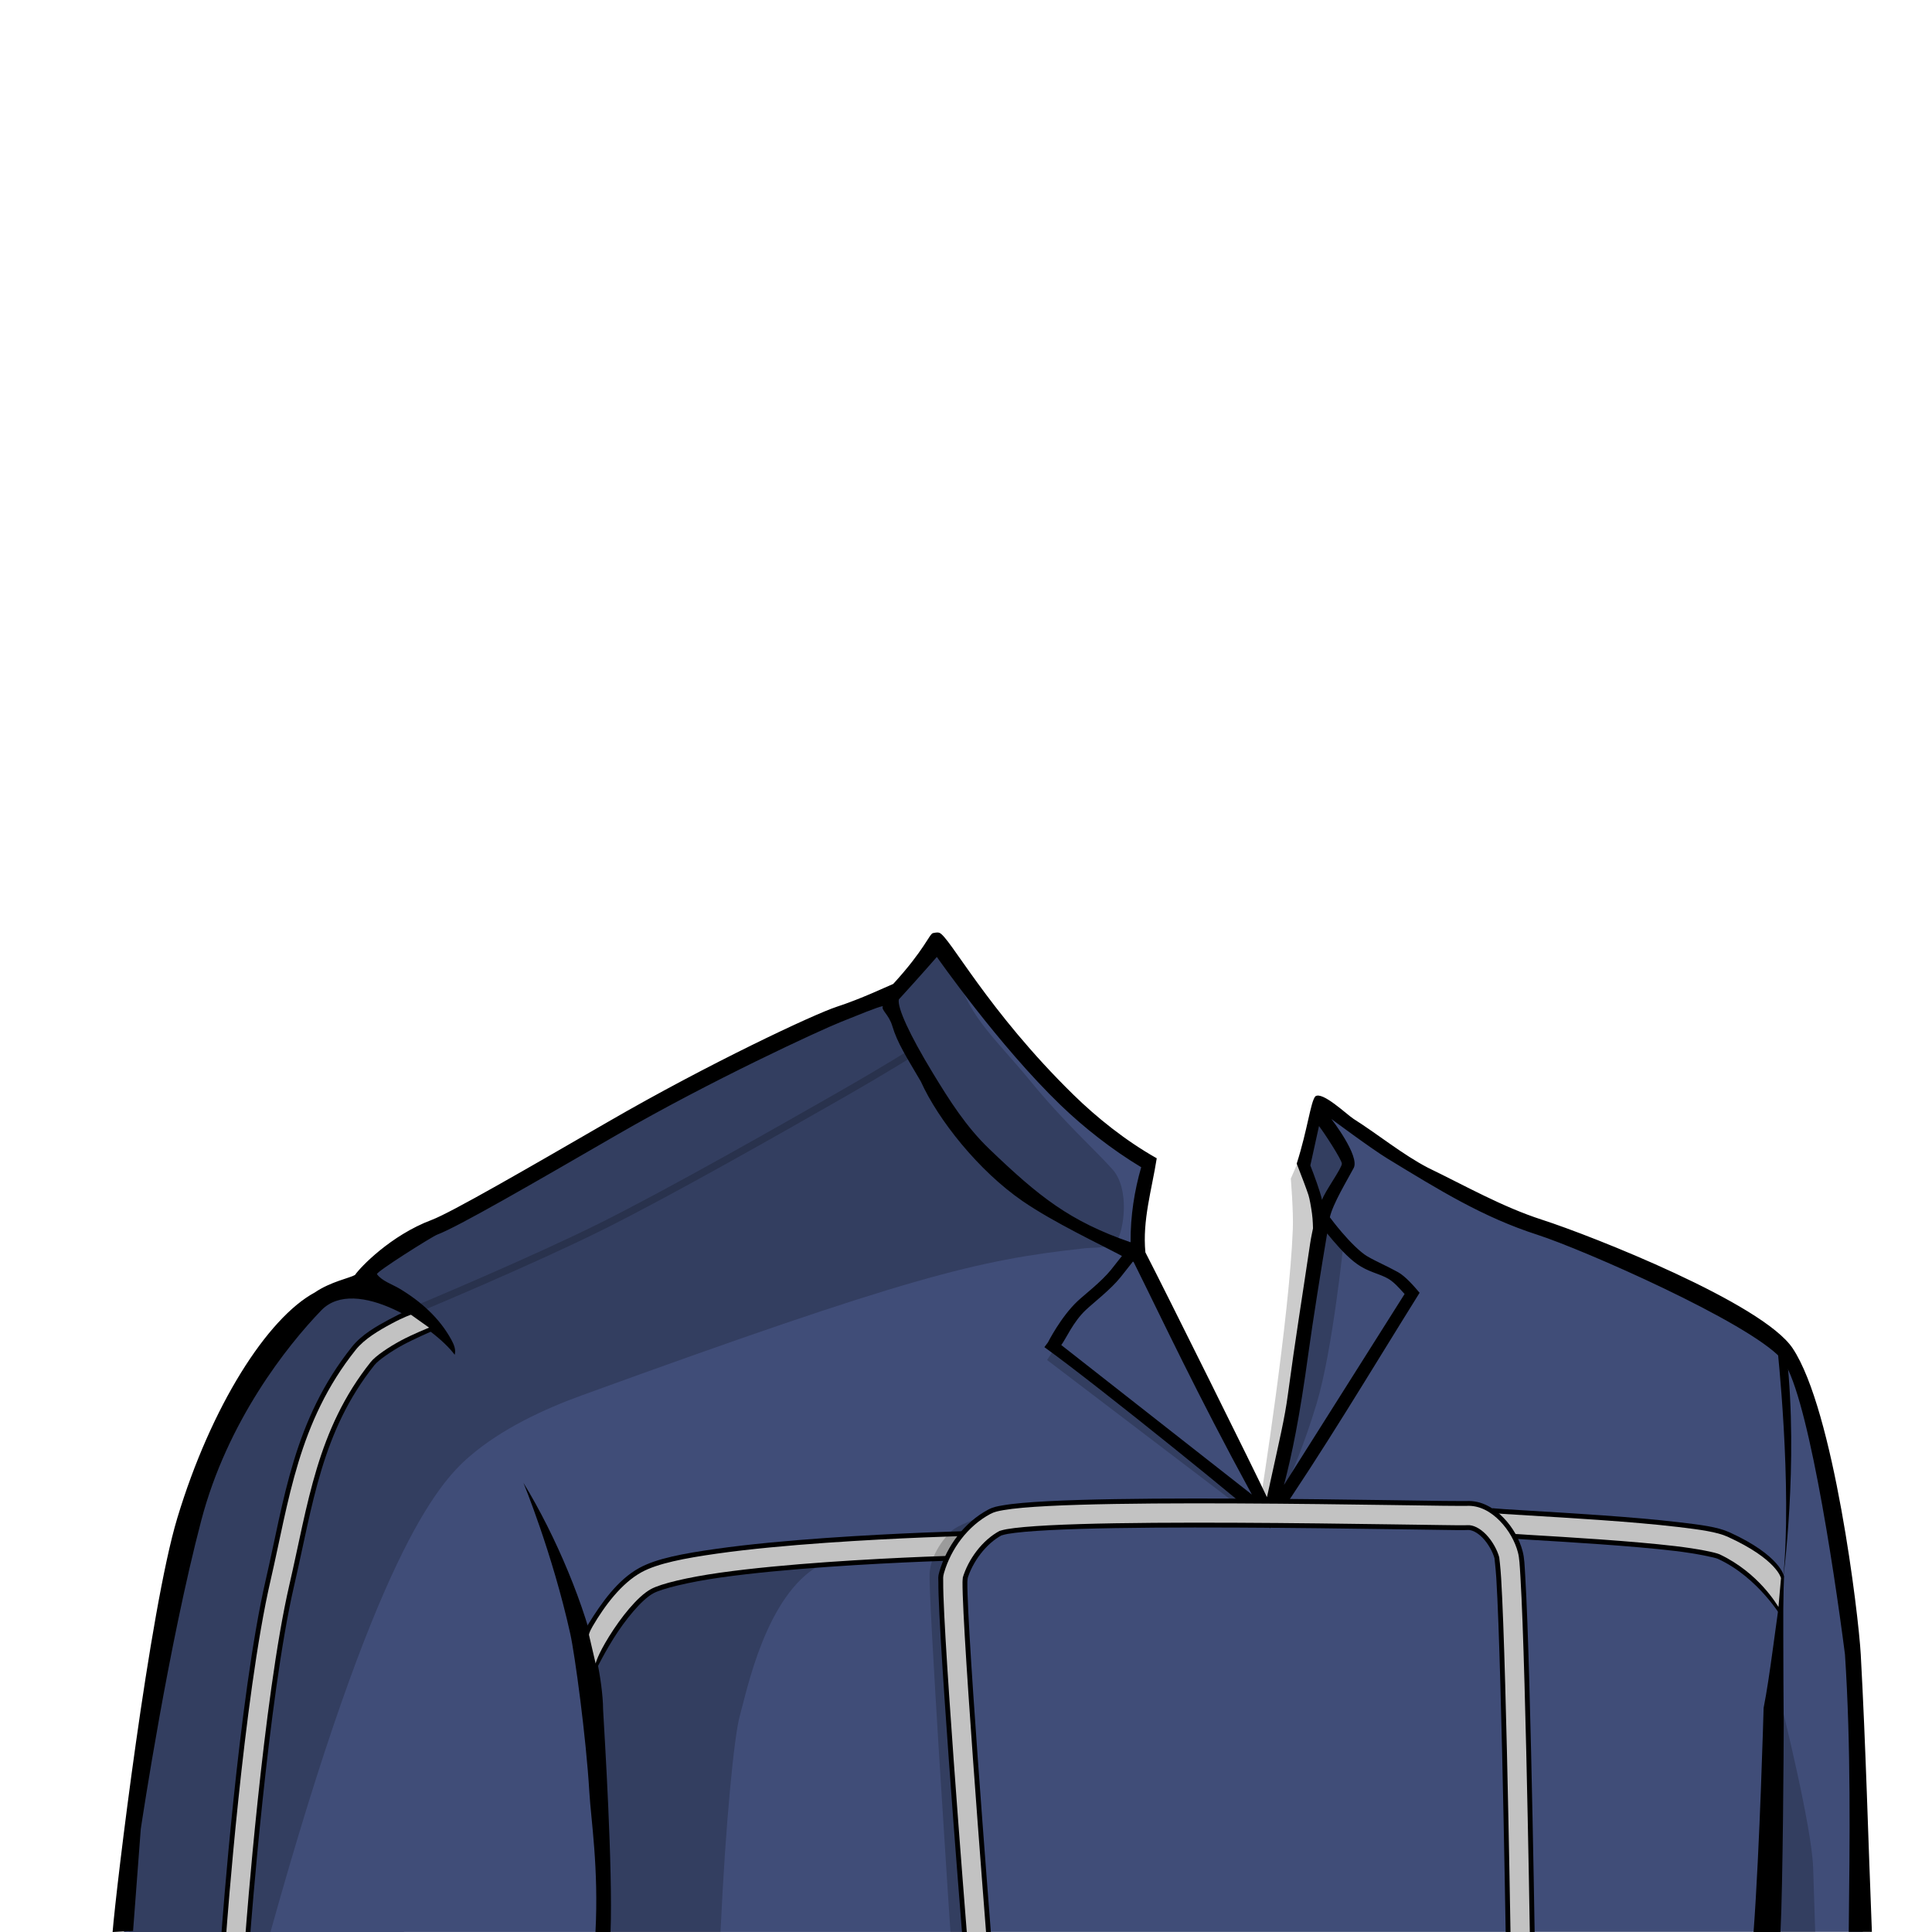 <?xml version="1.0" encoding="UTF-8" standalone="no"?>
<!-- Created with Inkscape (http://www.inkscape.org/) -->

<svg
   version="1.1"
   id="svg171226"
   width="400"
   height="400"
   viewBox="0 0 400 400"
   sodipodi:docname="tosCaptainGarth.svg"
   inkscape:version="1.3.1 (91b66b0, 2023-11-16)"
   xml:space="preserve"
   xmlns:inkscape="http://www.inkscape.org/namespaces/inkscape"
   xmlns:sodipodi="http://sodipodi.sourceforge.net/DTD/sodipodi-0.dtd"
   xmlns="http://www.w3.org/2000/svg"
   xmlns:svg="http://www.w3.org/2000/svg"><defs
     id="defs171230" /><sodipodi:namedview
     id="namedview171228"
     pagecolor="#ffffff"
     bordercolor="#666666"
     borderopacity="1.0"
     inkscape:showpageshadow="2"
     inkscape:pageopacity="0.0"
     inkscape:pagecheckerboard="0"
     inkscape:deskcolor="#d1d1d1"
     showgrid="false"
     inkscape:zoom="2.1175"
     inkscape:cx="200"
     inkscape:cy="200.23613"
     inkscape:window-width="1920"
     inkscape:window-height="1145"
     inkscape:window-x="2081"
     inkscape:window-y="25"
     inkscape:window-maximized="0"
     inkscape:current-layer="g171234"><inkscape:page
       x="0"
       y="0"
       id="page171232"
       width="400"
       height="400"
       margin="0"
       bleed="0" /></sodipodi:namedview><g
     inkscape:groupmode="layer"
     id="layer1"
     inkscape:label="Neck"
     style="display:none"
     sodipodi:insensitive="true"><path
       d="m 213.633,151.294 -13.549,47.147 c 0,0 12.427,24.853 21.464,31.491 9.037,6.636 27.262,81.924 38.135,83.336 l 3.671,3.671 2.825,-2.824 4.631,-4.799 5.424,-65.083 -1.257,-9.598 15.554,-22.847 z"
       style="display:inline;fill:#cd976d;fill-opacity:1;fill-rule:nonzero;stroke:none;stroke-width:1.333"
       id="path171974"
       sodipodi:nodetypes="ccccccccccc" /><path
       d="m 200.083,198.441 c 0,0 12.867,21.571 17.836,27.064 4.969,5.493 32.696,1.831 40.543,4.185 6.339,1.901 13.099,2.665 15.471,2.891 l 16.597,-20.793 -76.897,-60.493 z"
       style="display:inline;opacity:0.2;fill:#000000;fill-opacity:1;fill-rule:nonzero;stroke:none;stroke-width:1.333"
       id="path171984" /><path
       d="m 211.645,149.528 c -1.011,4.997 -6.2,23.825 -7.369,28.788 -0.956,4.064 -1.957,8.119 -3.072,12.143 -0.516,1.859 -1.075,3.703 -1.633,5.549 -0.187,0.616 -0.955,1.863 -0.881,2.475 0.02,0.169 0.807,2.383 1.111,1.937 3.688,-5.387 5.037,-14.187 7.127,-20.381 1.491,-4.419 7.061,-22.687 8.552,-27.104 0,0 -3.833,-3.407 -3.833,-3.407"
       style="display:inline;fill:#000000;fill-opacity:1;fill-rule:nonzero;stroke:none;stroke-width:1.333"
       id="path171994" /><path
       d="m 293.276,213.319 c -2.837,2.044 -16.283,19.912 -18.592,22.531 -1.879,2.131 -4.417,10.851 -7.529,10.948 -2.104,0.065 -1.741,-3.725 -1.193,-5.332 0.263,-0.769 21.288,-30.909 21.288,-30.909 0,0 6.027,2.763 6.027,2.763"
       style="display:inline;fill:#000000;fill-opacity:1;fill-rule:nonzero;stroke:none;stroke-width:1.333"
       id="path171998" /></g><g
     id="g171234"
     inkscape:groupmode="layer"
     inkscape:label="Page 1"
     style="display:inline"><path
       id="path171958"
       style="fill:#404d78;fill-opacity:1;fill-rule:nonzero;stroke:none;stroke-width:1.333"
       d="m 195.083,195.224 c -3.45,2.898 -14.222,12.111 -11.091,9.932 l -8.863,3.972 -41.154,19.717 -39.067,21.83 -11.855,6.043 -6.742,6.277 -9.459,6.824 C 55.017,282.271 47.656,295.124 41.881,310.732 l -15.188,70.924 c 0,0 0.759,0.388 1.27,0.65 L 25.664,400 385.689,399.967 384.68,369.105 383.811,342.533 c -1.525,-11.003 -6.345,-45 -8.674,-52.572 -2.789,-9.065 -4.292,-11.158 -12.445,-16.039 -8.155,-4.881 -35.089,-19.295 -45.549,-21.619 -10.461,-2.325 -26.222,-12.143 -36.531,-17.247 -1.766,-1.134 -6.45,-6.325 -7.441,-5.097 -2.177,2.868 -1.822,8.044 -3.345,12.043 l 2.749,11.77 -1.916,15.57 -3.113,23.832 -5.27,19.4 c -7.03,-18.294 -21.582,-37.169 -26.168,-53.624 -1.793,-6.431 1.403,-12.741 1.96,-18.129 -2.771,-1.693 -12.061,-7.616 -16.518,-10.889 -9.039,-6.637 -23.862,-30.293 -23.862,-30.293 -0.496,-1.461 -1.674,-3.22 -2.603,-4.415 z"
       sodipodi:nodetypes="cccccccccccccccccccccccccscccc" /><path
       d="m 367.954,278.712 c 0,0 3.189,29.085 1.204,48.353 0,0 3.241,-23.912 0.764,-46.481 z"
       style="fill:#000000;fill-opacity:1;fill-rule:nonzero;stroke:none;stroke-width:1.333"
       id="path172006"
       sodipodi:nodetypes="cccc" /><path
       id="path172010"
       style="fill:#000000;fill-opacity:1;fill-rule:nonzero;stroke:none;stroke-width:1.333"
       d="m 194.465,193.122 c -0.273,-0.084 -0.556,-0.093 -1.303,0.068 -0.747,0.161 -1.739,3.438 -8.23,10.523 -1.683,0.7 -6.561,3.046 -11.689,4.725 -4.771,1.562 -26.504,11.763 -47.209,23.741 -16.791,9.712 -32.651,18.886 -36.656,20.389 -8.445,3.167 -14.804,9.809 -15.879,11.402 -1.077,0.637 -5.048,1.384 -8.318,3.619 -9.856,5.313 -21.475,23.527 -28.479,46.727 C 30.984,333.259 24.036,390.946 23.314,400 l 4.236,-0.215 1.594,-21.092 c 0.365,-2.421 5.764,-38.151 12.531,-63.924 5.387,-20.517 17.764,-36.146 24.85,-43.482 7.085,-7.337 23.557,3.639 27.609,9.201 0.307,-1.035 -0.155,-2.13 -0.67,-3.078 -2.468,-4.544 -6.364,-7.996 -10.762,-10.621 -1.479,-0.881 -3.62,-1.568 -4.656,-2.98 -0.307,-0.42 11.427,-7.801 12.475,-8.193 4.259,-1.597 19.499,-10.413 37.143,-20.619 19.567,-11.317 42.157,-21.71 46.42,-23.412 3.251,-1.298 7.743,-3.165 8.712,-3.279 -0.425,0.848 1.207,1.641 1.954,4.136 1.055,3.527 2.927,6.375 5.9,11.467 3.573,7.921 11.965,18.507 21.09,24.779 6.4,4.399 15.928,8.877 20.549,11.342 -0.633,0.811 -1.367,1.749 -2.236,2.832 -2.021,2.518 -5.643,5.289 -6.957,6.529 -3.491,3.291 -6.131,8.542 -6.131,8.542 l -0.736,0.979 c 10.978,7.897 44.832,35.272 46.744,37.498 11.32,-16.504 20.337,-31.763 30.942,-48.752 -1.089,-1.288 -2.907,-3.413 -4.498,-4.287 -2.448,-1.345 -4.557,-2.216 -6.362,-3.281 -1.468,-0.866 -3.599,-3.039 -5.24,-4.961 -1.268,-1.485 -2.088,-2.572 -2.482,-3.102 0.582,-2.731 3.65,-7.775 4.939,-10.213 1.3,-2.493 -4.621,-10.141 -4.621,-10.141 0,0 8.287,6.168 11.547,8.155 10.932,6.666 19.858,12.189 31.094,15.814 9.488,3.06 43.609,18.043 50.502,25.631 5.132,5.649 10.782,42.522 13.191,61.262 1.251,19.082 0.988,38.267 0.781,57.434 h 4.791 c -0.768,-19.144 -1.263,-38.462 -2.305,-57.434 -0.455,-8.289 -5.565,-50.572 -14.096,-63.381 -6.214,-9.33 -41.549,-23.283 -51.865,-26.611 -8.256,-2.663 -15.869,-7.013 -23.65,-10.775 -5.245,-2.731 -10.375,-6.94 -15.376,-10.099 -1.397,-0.883 -6.485,-5.81 -7.946,-4.673 -0.992,1.196 -1.591,6.858 -3.846,13.918 1.157,2.954 2.016,5.245 2.428,6.5 0.237,0.723 0.533,2.387 0.729,3.781 0.196,1.394 0.217,3.119 0.217,3.119 -0.1,0.557 -0.385,1.744 -0.586,3.098 -1.657,11.186 -3.095,19.968 -4.609,31.271 -0.684,5.107 -1.604,8.789 -4.338,21.297 -1.994,-4.347 -21.064,-42.744 -25.168,-50.691 -0.644,-6.641 1.333,-13.007 2.348,-19.479 -6.415,-3.616 -12.393,-8.403 -17.237,-13.145 -17.887,-17.508 -25.724,-32.901 -27.79,-33.543 z m -0.498,5 c 0,0 12.778,18.303 25.657,30.714 4.731,4.559 10.548,9.152 16.651,12.826 -1.395,4.803 -2.24,10.093 -2.197,15.537 -12.596,-4.35 -18.932,-9.411 -29.24,-19.301 -4.84,-4.644 -8.261,-10.075 -11.652,-15.646 -4.97,-8.167 -7.432,-13.673 -7.092,-15.329 4.318,-4.724 7.874,-8.802 7.874,-8.802 z m 79.118,35.013 c 1.113,1.442 4.722,6.984 4.735,7.793 0.015,0.927 -3.577,5.834 -4.105,7.498 -0.429,-1.847 -1.561,-4.925 -2.424,-7.137 z m 1.686,22.24 c 0.348,0.431 0.729,0.893 1.141,1.375 1.711,2.004 3.816,4.277 5.873,5.49 2.427,1.432 4.634,1.655 6.308,2.961 0.65,0.507 1.101,0.91 2.714,2.707 l -24.975,39.537 c 1.652,-6.297 3.241,-13.951 5.068,-27.344 0.848,-6.213 2.775,-18.308 3.871,-24.727 z m -40.221,5.826 c 0.027,0.016 0.131,0.066 0.156,0.082 6.062,12.181 13.019,27.117 24.479,48.143 l -39.461,-30.951 c 0.953,-1.234 2.407,-4.74 5.086,-7.266 1.587,-1.496 5.15,-4.235 7.194,-6.781 0.991,-1.234 1.878,-2.366 2.547,-3.227 z M 108.375,307.012 c 0,0 5.944,14.395 9.689,31.213 0.952,4.276 3.291,21.482 3.953,32.795 0.34,5.801 1.955,15.71 1.27,28.98 h 3.123 c 0.49,-13.112 -1.265,-40.959 -1.547,-46.076 -0.01,-2.899 -0.612,-7.048 -1.217,-9.883 -2.423,-11.362 -8.483,-25.921 -15.271,-37.029 z m 260.839,19.088 c -1.745,11.425 -2.743,20.795 -4.076,27.51 0,0 -0.791,29.059 -2.08,46.391 h 5.574 c 0.484,-9.216 0.68,-39.263 0.666,-42.791 -0.017,-4.165 -0.11,-10.894 -0.085,-31.11 z"
       sodipodi:nodetypes="cscsccccscccssccccccscscscssccccssscccscccccssccsccssccsccccccsccsscccsccccsssccscccccsscccscccsccccccscc" /><path
       id="path172060"
       style="opacity:0.2;fill:#000000;fill-opacity:1;fill-rule:nonzero;stroke:none;stroke-width:1.333"
       d="m 193.407,195.106 c -3.129,3.491 -6.259,6.982 -9.388,10.473 -3.119,1.6 -9.368,3.909 -9.368,3.909 l -41.154,18.639 -38.588,22.549 -11.855,6.045 -6.742,6.275 -9.459,6.824 -8.59,6.699 L 39.875,314.203 c -6.38,25.808 -10.963,50.658 -13.391,77.783 L 26.678,400 H 56 c 21.625,-77.549 34.366,-92.522 41.105,-98.367 6.739,-5.845 15.613,-9.927 23.285,-12.717 67.723,-24.627 82.206,-28.041 103.582,-30.406 1.927,-0.338 6.098,0.156 7.301,-1.68 1.308,-1.997 2.779,-10.576 -0.98,-14.77 -3.624,-4.043 -10.091,-9.813 -16.93,-18.197 -7.598,-9.315 -13.709,-13.917 -15.794,-24.584 z"
       sodipodi:nodetypes="cccccccccccccsccssscc" /><path
       d="m 169.74,324.029 c -9.716,-1.347 -23.816,-0.321 -34.329,3.826 -6.029,2.378 -9.916,8.952 -12.689,12.155 l 1.212,11.998 c 0,0 -0.355,24.655 1.526,47.992 h 23.714 c 1.04,-22.693 2.842,-40.695 3.994,-44.757 1.455,-5.129 5.371,-25.012 16.571,-31.214 z"
       style="opacity:0.2;fill:#000000;fill-opacity:1;fill-rule:nonzero;stroke:none;stroke-width:1.333"
       id="path172192"
       sodipodi:nodetypes="csccccsc" /><path
       style="opacity:0.2;fill:#000000;fill-opacity:1;stroke:none;stroke-width:0.912px;stroke-linecap:butt;stroke-linejoin:miter;stroke-opacity:1"
       d="m 368.954,353.548 c 0,0 6.169,24.649 6.438,33.172 0.269,8.523 0.429,13.28 0.429,13.28 H 366.379 Z"
       id="path2"
       sodipodi:nodetypes="czccc" /><path
       style="color:#000000;fill:#000000;-inkscape-stroke:none"
       d="m 85.539,270.77 c 0,0 -2.29,0.966 -4.949,2.396 -2.659,1.43 -5.697,3.142 -7.725,5.682 C 60.732,294.05 58.842,310.548 55.041,326.988 49.379,351.481 45.871,400 45.871,400 h 5.982 c 0,0 3.643,-48.347 9.033,-71.66 3.895,-16.846 5.67,-31.97 16.668,-45.75 0.778,-0.974 3.489,-2.857 5.877,-4.141 2.388,-1.284 5.966,-2.83 5.966,-2.83 z"
       id="path5"
       sodipodi:nodetypes="csssccssscc" /><path
       style="color:#000000;fill:#c2c2c2;-inkscape-stroke:none"
       d="m 85.081,272.2 c 0,0 -1.404,0.442 -4.018,1.847 -2.614,1.406 -5.597,3.145 -7.416,5.424 C 61.703,294.436 59.832,310.707 56.016,327.215 50.399,351.511 46.867,400 46.867,400 h 3.99 c 0,0 3.62,-48.375 9.055,-71.885 3.879,-16.778 5.674,-32.131 16.861,-46.148 0.986,-1.235 3.75,-3.09 6.184,-4.398 2.433,-1.308 5.882,-2.701 5.882,-2.701 z"
       id="path6"
       sodipodi:nodetypes="csssccssscc" /><path
       style="color:#000000;fill:#000000;-inkscape-stroke:none"
       d="m 308.996,312.25 -0.986,5.918 c 0.783,0.13 1.56,0.169 2.941,0.262 1.381,0.093 3.181,0.203 5.275,0.328 4.189,0.251 9.552,0.569 15.01,0.959 5.457,0.39 11.011,0.854 15.529,1.389 4.519,0.534 8.327,1.374 8.873,1.623 8.489,3.879 13.406,12.385 13.406,12.385 l 0.329,-8.733 c 0,0 -0.696,-4.291 -11.241,-9.109 -2.549,-1.165 -5.978,-1.571 -10.662,-2.125 -4.685,-0.554 -10.301,-1.022 -15.807,-1.416 -5.505,-0.394 -10.895,-0.712 -15.08,-0.963 -2.093,-0.125 -3.885,-0.234 -5.229,-0.324 -1.343,-0.091 -2.423,-0.204 -2.359,-0.193 z M 200.166,317 c 0,0 -13.97,0.348 -29.312,1.432 -7.671,0.542 -15.689,1.266 -22.537,2.236 -6.848,0.97 -12.329,1.98 -15.93,3.941 -4.533,2.47 -7.892,7.316 -10.523,11.551 -2.631,4.235 -1.64,4.249 -1.64,4.249 l 2.741,6.234 c 0,0 1.582,-3.43 3.996,-7.316 2.414,-3.886 5.847,-8.112 8.297,-9.447 1.778,-0.969 7.287,-2.332 13.9,-3.27 6.614,-0.937 14.529,-1.657 22.117,-2.193 C 186.452,323.344 200.314,323 200.314,323 Z"
       id="path10"
       sodipodi:nodetypes="ccsssscccsssssccssssccsssscc" /><path
       style="color:#000000;fill:#c2c2c2;-inkscape-stroke:none"
       d="m 308.832,313.236 -0.658,3.945 c 0.641,0.107 1.471,0.157 2.846,0.25 1.375,0.093 3.172,0.203 5.266,0.328 4.188,0.251 9.558,0.568 15.023,0.959 5.465,0.391 11.03,0.855 15.576,1.393 4.546,0.538 8.296,1.292 9.17,1.707 8.113,3.856 11.858,10.473 12.158,10.892 l 0.52,-5.982 c 0,0 -0.813,-3.886 -11.015,-8.547 -2.215,-1.012 -5.706,-1.492 -10.363,-2.043 -4.657,-0.551 -10.262,-1.017 -15.76,-1.41 -5.497,-0.393 -10.884,-0.712 -15.07,-0.963 -2.093,-0.125 -3.887,-0.233 -5.236,-0.324 -1.35,-0.091 -2.378,-0.192 -2.455,-0.205 z M 200.189,318 c 0,0 -13.951,0.348 -29.266,1.43 -7.658,0.541 -15.658,1.264 -22.467,2.229 -6.809,0.965 -12.295,2.034 -15.592,3.83 -4.186,2.281 -7.666,6.957 -10.152,11.199 -0.798,1.363 -0.774,1.787 -0.774,1.787 l 1.383,5.937 c 0,0 0.338,-1.668 2.789,-5.612 2.45,-3.944 5.871,-8.275 8.668,-9.799 2.082,-1.134 7.586,-2.438 14.238,-3.381 6.653,-0.943 14.585,-1.664 22.188,-2.201 C 186.41,322.344 200.289,322 200.289,322 Z"
       id="path12"
       sodipodi:nodetypes="ccsssssccsssssccssssccsssscc" /><path
       style="color:#000000;fill:#000000;-inkscape-stroke:none"
       d="m 256.01,310.268 c -11.613,-0.051 -23.326,8e-5 -32.59,0.283 -4.632,0.142 -8.648,0.338 -11.779,0.619 -1.566,0.14 -2.907,0.301 -4.039,0.498 -1.132,0.197 -1.975,0.331 -3.031,0.896 -4.981,2.669 -8.565,7.573 -10.086,12.828 -0.339,1.17 -0.199,1.372 -0.205,2.123 -0.006,0.751 0.012,1.692 0.049,2.824 0.074,2.265 0.226,5.288 0.432,8.828 0.411,7.081 1.037,16.218 1.689,25.264 C 197.754,382.522 199.166,400 199.166,400 h 5.98 c 0,0 -1.41,-17.939 -2.713,-36 -0.651,-9.031 -1.276,-18.153 -1.684,-25.18 -0.204,-3.513 -0.353,-6.506 -0.424,-8.678 -0.036,-1.086 -0.052,-1.969 -0.047,-2.578 0.005,-0.609 0.199,-1.304 -0.033,-0.502 1.072,-3.704 3.918,-7.473 7.158,-9.209 -0.245,0.131 0.36,-0.124 1.229,-0.275 0.869,-0.152 2.08,-0.301 3.543,-0.432 2.925,-0.262 6.862,-0.46 11.428,-0.6 9.131,-0.279 20.801,-0.33 32.379,-0.279 11.578,0.051 23.07,0.203 31.883,0.33 4.406,0.063 8.141,0.12 10.891,0.154 2.749,0.035 4.156,0.076 5.141,0.016 0.766,-0.047 1.924,0.45 3.072,1.637 1.148,1.187 2.115,2.95 2.467,4.279 -0.08,-0.302 0.214,1.696 0.361,4.107 0.147,2.412 0.293,5.648 0.434,9.404 0.281,7.513 0.543,17.118 0.766,26.58 0.445,18.924 0.734,37.225 0.734,37.225 h 6 c 0,0 -0.291,-18.412 -0.736,-37.365 -0.223,-9.477 -0.484,-19.099 -0.768,-26.664 -0.142,-3.783 -0.287,-7.049 -0.439,-9.545 -0.152,-2.496 -0.163,-3.808 -0.551,-5.275 -0.659,-2.493 -2.031,-4.926 -3.955,-6.916 -1.924,-1.99 -4.574,-3.653 -7.754,-3.457 0.127,-0.008 -1.961,0.009 -4.695,-0.025 -2.735,-0.034 -6.472,-0.091 -10.881,-0.154 -8.819,-0.127 -20.328,-0.279 -31.941,-0.33 z"
       id="path8"
       sodipodi:nodetypes="ssssssssssccssscccsssssssscsssccssssscssss" /><path
       style="color:#000000;fill:#c2c2c2;-inkscape-stroke:none"
       d="m 256.004,311.268 c -11.607,-0.051 -23.313,-0.001 -32.555,0.281 -4.621,0.141 -8.621,0.34 -11.719,0.617 -1.549,0.139 -2.869,0.297 -3.957,0.486 -1.088,0.19 -1.891,0.345 -2.73,0.795 -4.691,2.514 -8.153,7.228 -9.6,12.225 -0.243,0.841 -0.158,1.124 -0.164,1.852 -0.006,0.728 0.012,1.659 0.049,2.783 0.074,2.249 0.225,5.267 0.43,8.803 0.41,7.072 1.037,16.207 1.689,25.25 C 198.752,382.445 200.162,400 200.162,400 h 3.986 c 0,0 -1.41,-17.862 -2.713,-35.928 -0.652,-9.033 -1.275,-18.157 -1.684,-25.193 -0.204,-3.518 -0.354,-6.516 -0.426,-8.703 -0.036,-1.093 -0.052,-1.986 -0.047,-2.619 0.005,-0.633 0.145,-1.247 0.008,-0.773 1.147,-3.963 4.114,-7.919 7.645,-9.811 -0.028,0.015 0.617,-0.22 1.529,-0.379 0.913,-0.159 2.147,-0.311 3.627,-0.443 2.96,-0.265 6.908,-0.464 11.484,-0.604 9.153,-0.28 20.83,-0.33 32.414,-0.279 11.584,0.051 23.079,0.203 31.893,0.33 4.407,0.063 8.144,0.12 10.891,0.154 2.747,0.035 4.267,0.067 5.066,0.018 1.168,-0.072 2.574,0.619 3.852,1.939 1.277,1.321 2.312,3.195 2.715,4.719 -0.002,-0.007 0.245,1.877 0.393,4.303 0.148,2.426 0.295,5.667 0.436,9.428 0.282,7.521 0.543,17.129 0.766,26.594 C 312.441,381.681 312.731,400 312.731,400 h 4 c 0,0 -0.291,-18.393 -0.736,-37.342 -0.223,-9.474 -0.483,-19.094 -0.766,-26.65 -0.141,-3.778 -0.288,-7.038 -0.439,-9.52 -0.151,-2.482 -0.21,-3.912 -0.52,-5.084 -0.608,-2.299 -1.912,-4.618 -3.707,-6.475 -1.795,-1.856 -4.195,-3.326 -6.973,-3.154 -0.059,0.004 -2.032,0.011 -4.77,-0.023 -2.737,-0.034 -6.476,-0.091 -10.885,-0.154 -8.818,-0.127 -20.324,-0.279 -31.932,-0.33 z"
       id="path11"
       sodipodi:nodetypes="scssssccssccssssccsssssssscsssccssssscscss" /><path
       style="fill:#000000;stroke:none;stroke-width:1px;stroke-linecap:butt;stroke-linejoin:miter;stroke-opacity:1;fill-opacity:0.2"
       d="m 218.229,279.371 -1.44,2.202 37.854,28.792 3.387,0.085 z"
       id="path15" /><path
       style="fill:#000000;fill-opacity:0.2;stroke:none;stroke-width:1px;stroke-linecap:butt;stroke-linejoin:miter;stroke-opacity:1"
       d="m 202.478,314.345 c 0,0 -4.157,1.396 -5.426,2.59 -2.312,2.177 -4.278,5.426 -4.573,8.588 C 192.1,329.602 196.782,400 196.782,400 h 2.732 l -4.742,-74.138 2.964,-6.859 1.778,-1.948 z"
       id="path16"
       sodipodi:nodetypes="csscccccc" /><path
       id="path14"
       style="display:inline;fill:#000000;fill-opacity:0.2;stroke:none;stroke-width:1px;stroke-linecap:butt;stroke-linejoin:miter;stroke-opacity:1"
       d="m 272.636,231.617 -5.39,12.395 c 0,0 0.563,6.721 0.418,10.479 -0.711,18.487 -6.586,55.449 -6.586,55.449 l 3.833,0.361 c 2.444,-4.729 5.239,-11.603 7.684,-19.719 3.326,-11.041 5.609,-33.575 5.609,-33.575 l -4.671,-4.218 0.359,-2.01 5.389,-9.701 z m -1.878,36.699 -1.537,13.84 -3.601,19.733 z"
       sodipodi:nodetypes="ccsccsccccccccc" /><path
       style="color:#000000;fill:#000000;fill-opacity:0.2;-inkscape-stroke:none"
       d="m 188.336,217.334 c 0,0 -4.658,3.005 -15.295,9.08 -10.647,6.081 -34.44,19.645 -48.824,26.807 -14.381,7.16 -37.32,16.746 -37.32,16.746 l 0.578,1.385 c 0,0 22.938,-9.582 37.41,-16.787 14.47,-7.204 38.252,-20.766 48.9,-26.848 10.658,-6.087 15.363,-9.123 15.363,-9.123 z"
       id="path17" /></g></svg>
